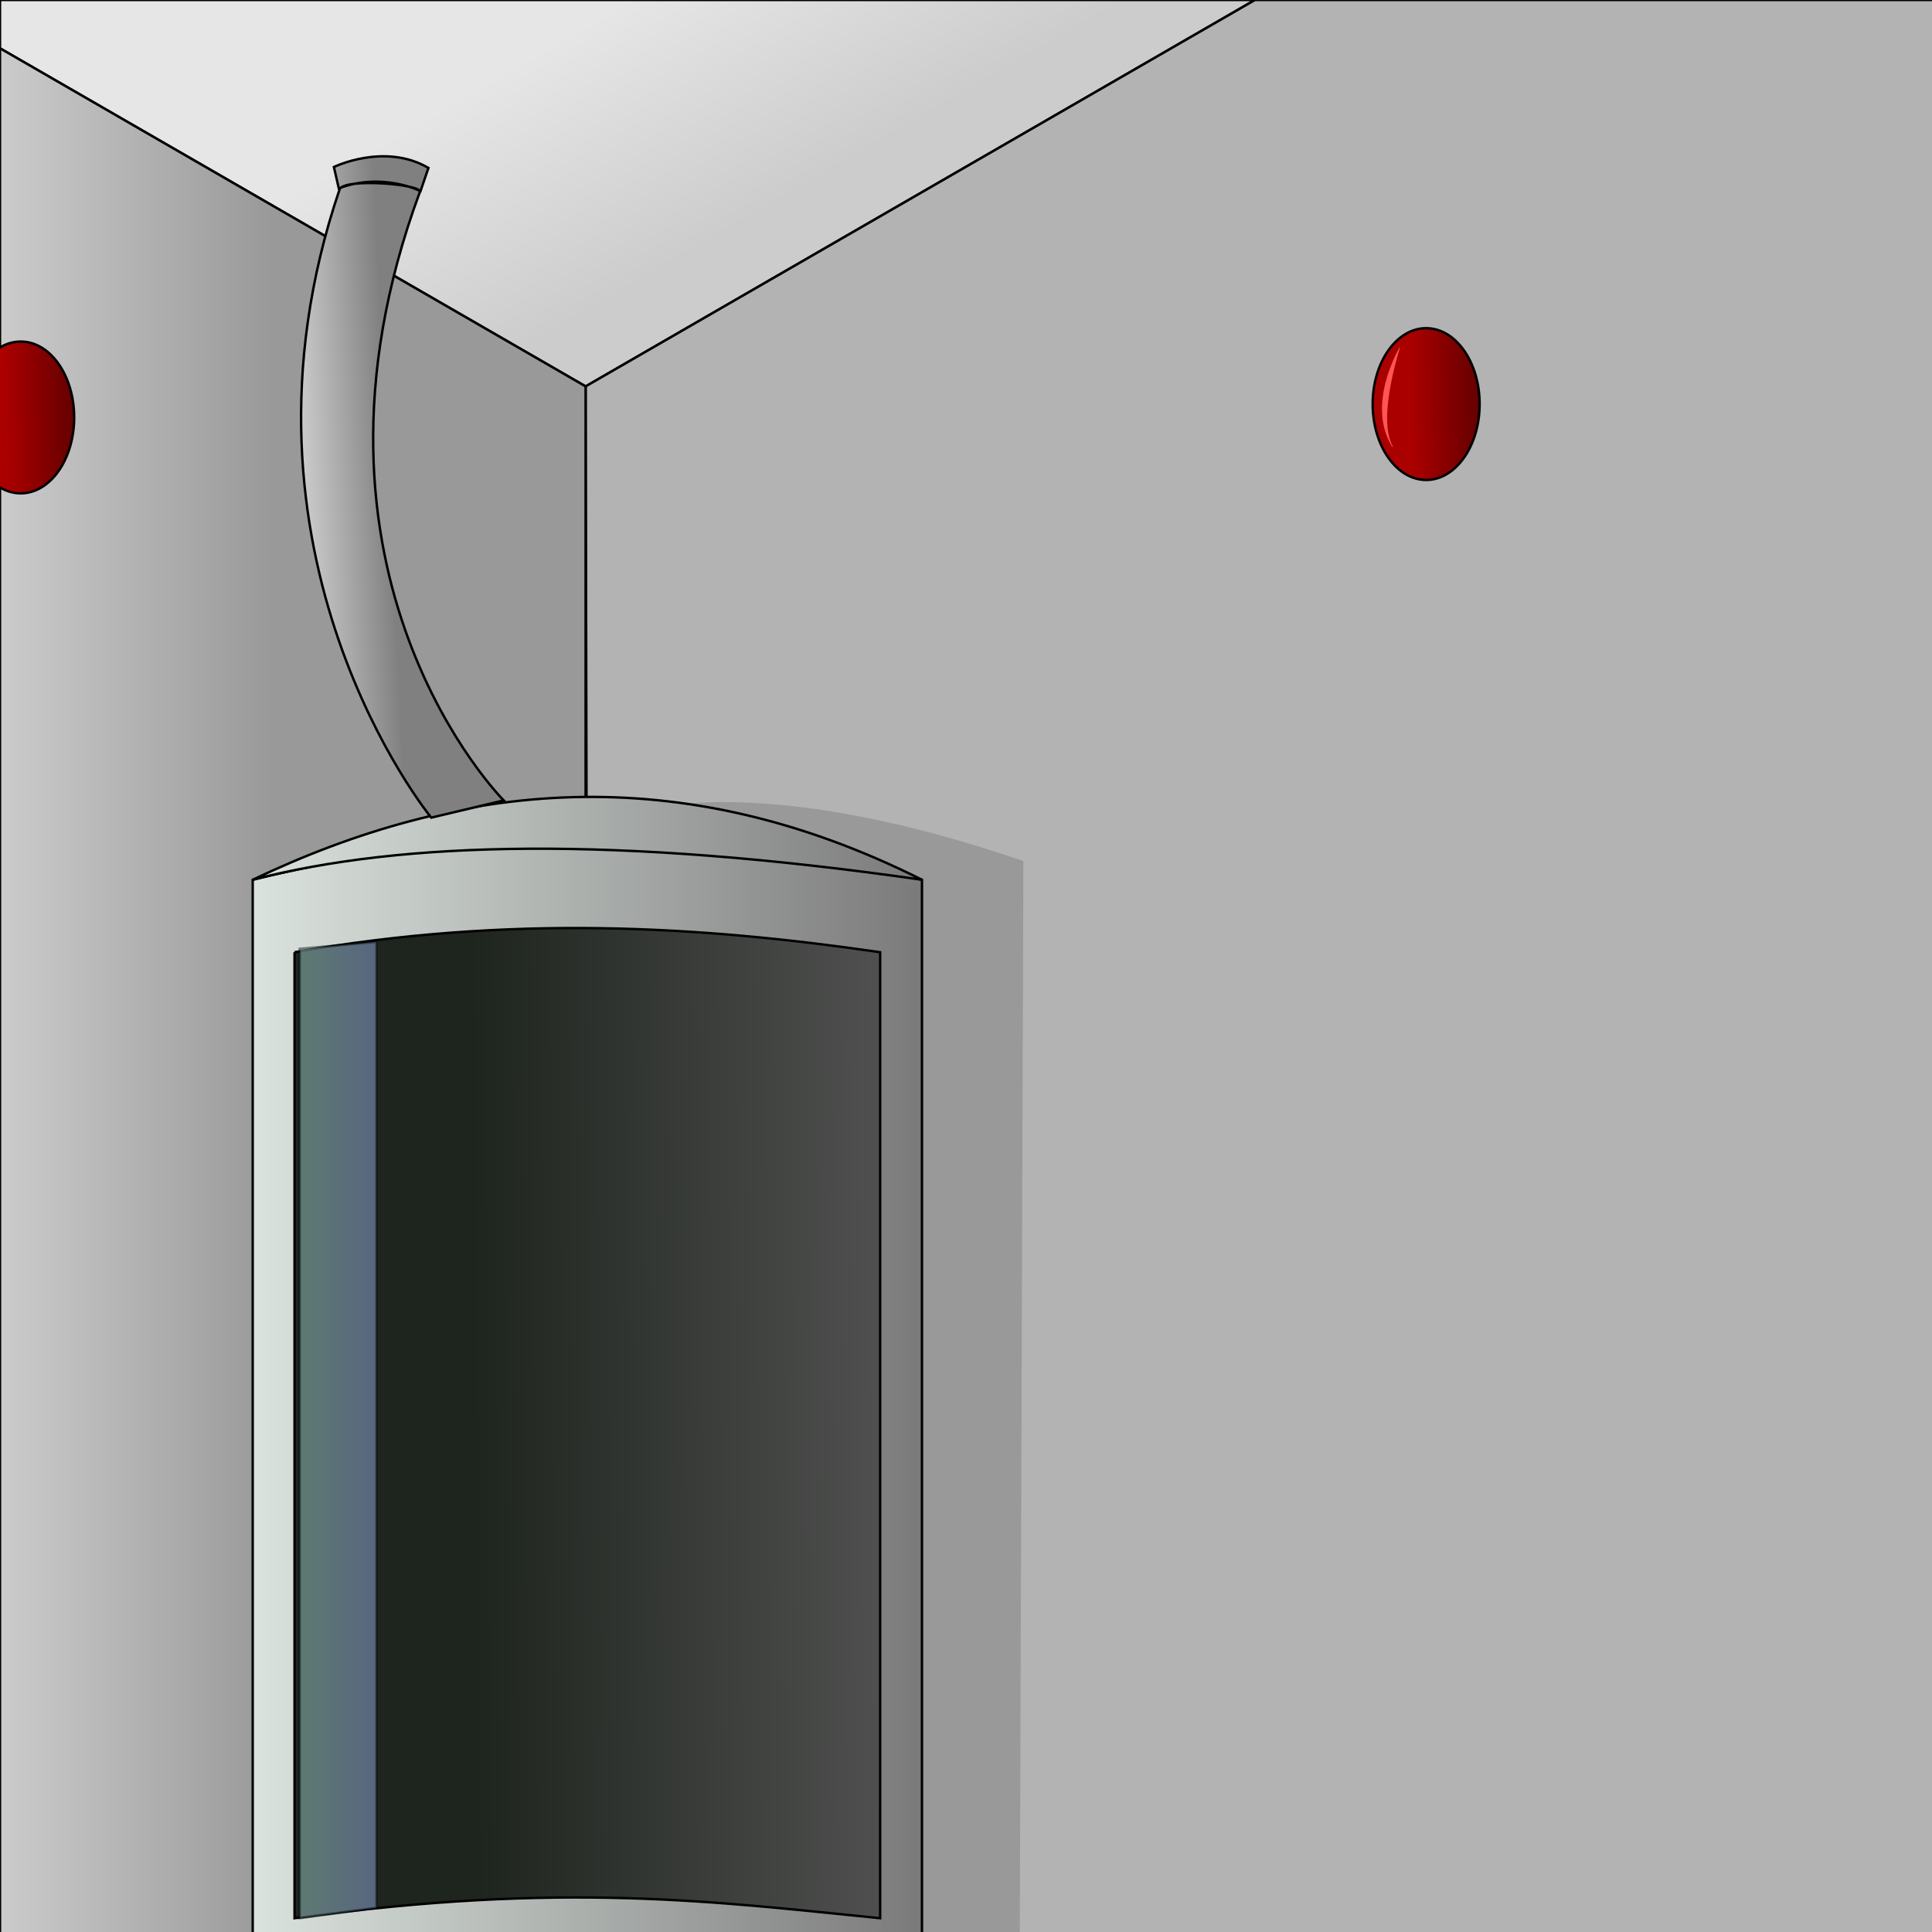 <?xml version="1.0" encoding="UTF-8" standalone="no"?>
<!-- Created with Inkscape (http://www.inkscape.org/) -->

<svg
   xmlns:dc="http://purl.org/dc/elements/1.1/"
   xmlns:cc="http://creativecommons.org/ns#"
   xmlns:rdf="http://www.w3.org/1999/02/22-rdf-syntax-ns#"
   xmlns:svg="http://www.w3.org/2000/svg"
   xmlns="http://www.w3.org/2000/svg"
   xmlns:xlink="http://www.w3.org/1999/xlink"
   xmlns:sodipodi="http://sodipodi.sourceforge.net/DTD/sodipodi-0.dtd"
   xmlns:inkscape="http://www.inkscape.org/namespaces/inkscape"
   width="800"
   height="800"
   viewBox="0 0 800 800"
   id="svg4138"
   version="1.1"
   inkscape:version="0.91 r13725"
   sodipodi:docname="Bunker1.svg">
  <defs
     id="defs4140">
    <linearGradient
       inkscape:collect="always"
       id="linearGradient3430">
      <stop
         style="stop-color:#999999;stop-opacity:1;"
         offset="0"
         id="stop3432" />
      <stop
         style="stop-color:#e6e6e6;stop-opacity:1"
         offset="1"
         id="stop3434" />
    </linearGradient>
    <linearGradient
       id="linearGradient3408"
       inkscape:collect="always">
      <stop
         id="stop3410"
         offset="0"
         style="stop-color:#e6e6e6;stop-opacity:1" />
      <stop
         id="stop3412"
         offset="1"
         style="stop-color:#cccccc;stop-opacity:1" />
    </linearGradient>
    <linearGradient
       inkscape:collect="always"
       id="linearGradient6996">
      <stop
         style="stop-color:#aa0000;stop-opacity:1"
         offset="0"
         id="stop6998" />
      <stop
         style="stop-color:#550000;stop-opacity:1"
         offset="1"
         id="stop7000" />
    </linearGradient>
    <inkscape:perspective
       sodipodi:type="inkscape:persp3d"
       inkscape:vp_x="0 : 400 : 1"
       inkscape:vp_y="0 : 1000 : 0"
       inkscape:vp_z="800.00001 : 400 : 1"
       inkscape:persp3d-origin="400 : 266.66667 : 1"
       id="perspective6399" />
    <linearGradient
       inkscape:collect="always"
       id="linearGradient6384">
      <stop
         style="stop-color:#808080;stop-opacity:1;"
         offset="0"
         id="stop6386" />
      <stop
         style="stop-color:#dbdbdb;stop-opacity:1"
         offset="1"
         id="stop6388" />
    </linearGradient>
    <linearGradient
       inkscape:collect="always"
       id="linearGradient6241">
      <stop
         style="stop-color:#dbe3de;stop-opacity:1;"
         offset="0"
         id="stop6243" />
      <stop
         style="stop-color:#7a7a7a;stop-opacity:1"
         offset="1"
         id="stop6245" />
    </linearGradient>
    <linearGradient
       inkscape:collect="always"
       id="linearGradient6217">
      <stop
         style="stop-color:#555555;stop-opacity:1"
         offset="0"
         id="stop6219" />
      <stop
         style="stop-color:#1e241e;stop-opacity:1"
         offset="1"
         id="stop6221" />
    </linearGradient>
    <linearGradient
       inkscape:collect="always"
       id="linearGradient4774">
      <stop
         style="stop-color:#afe9dd;stop-opacity:1;"
         offset="0"
         id="stop4776" />
      <stop
         style="stop-color:#a1bbff;stop-opacity:1"
         offset="1"
         id="stop4778" />
    </linearGradient>
    <linearGradient
       inkscape:collect="always"
       xlink:href="#linearGradient4774"
       id="linearGradient4780"
       x1="123.601"
       y1="592.155"
       x2="156.385"
       y2="592.155"
       gradientUnits="userSpaceOnUse" />
    <linearGradient
       inkscape:collect="always"
       xlink:href="#linearGradient6241"
       id="linearGradient6247"
       x1="104.141"
       y1="576.424"
       x2="382.269"
       y2="576.424"
       gradientUnits="userSpaceOnUse" />
    <linearGradient
       inkscape:collect="always"
       xlink:href="#linearGradient6217"
       id="linearGradient6261"
       x1="385.747"
       y1="596.461"
       x2="196.377"
       y2="597.889"
       gradientUnits="userSpaceOnUse" />
    <linearGradient
       inkscape:collect="always"
       xlink:href="#linearGradient6241"
       id="linearGradient6269"
       x1="104.426"
       y1="347.138"
       x2="381.993"
       y2="347.138"
       gradientUnits="userSpaceOnUse" />
    <linearGradient
       inkscape:collect="always"
       xlink:href="#linearGradient6384"
       id="linearGradient6390"
       x1="161.429"
       y1="204.286"
       x2="118.571"
       y2="206.429"
       gradientUnits="userSpaceOnUse" />
    <linearGradient
       inkscape:collect="always"
       xlink:href="#linearGradient6996"
       id="linearGradient7002"
       x1="587.5"
       y1="170"
       x2="621.786"
       y2="169.286"
       gradientUnits="userSpaceOnUse" />
    <linearGradient
       inkscape:collect="always"
       xlink:href="#linearGradient6996"
       id="linearGradient7101"
       gradientUnits="userSpaceOnUse"
       x1="587.5"
       y1="170"
       x2="621.786"
       y2="169.286" />
    <linearGradient
       inkscape:collect="always"
       xlink:href="#linearGradient3408"
       id="linearGradient3390"
       x1="190.526"
       y1="292.362"
       x2="242.487"
       y2="382.362"
       gradientUnits="userSpaceOnUse" />
    <linearGradient
       inkscape:collect="always"
       xlink:href="#linearGradient3430"
       id="linearGradient3436"
       x1="112.583"
       y1="587.362"
       x2="-60.622"
       y2="587.362"
       gradientUnits="userSpaceOnUse" />
  </defs>
  <sodipodi:namedview
     id="base"
     pagecolor="#ffffff"
     bordercolor="#666666"
     borderopacity="1.0"
     inkscape:pageopacity="0.0"
     inkscape:pageshadow="2"
     inkscape:zoom="0.7"
     inkscape:cx="555.43747"
     inkscape:cy="421.28261"
     inkscape:document-units="px"
     inkscape:current-layer="layer2"
     showgrid="true"
     units="px"
     inkscape:snap-grids="true"
     inkscape:snap-to-guides="true"
     inkscape:window-width="1280"
     inkscape:window-height="962"
     inkscape:window-x="-8"
     inkscape:window-y="-8"
     inkscape:window-maximized="1"
     showguides="false">
    <inkscape:grid
       type="axonomgrid"
       id="grid4686"
       units="px"
       empspacing="5"
       spacingy="1" />
  </sodipodi:namedview>
  <g
     inkscape:label="Wall"
     inkscape:groupmode="layer"
     id="layer1"
     transform="translate(0,-252.362)"
     style="display:inline">
    <path
       style="fill:#cccccc;fill-rule:evenodd;stroke:#000000;stroke-width:1px;stroke-linecap:butt;stroke-linejoin:miter;stroke-opacity:1"
       d="m 242.487,409.505 0,642.857"
       id="path4717"
       inkscape:connector-curvature="0"
       sodipodi:nodetypes="cc" />
    <path
       style="fill:url(#linearGradient3390);fill-rule:evenodd;stroke:#000000;stroke-width:1px;stroke-linecap:butt;stroke-linejoin:miter;stroke-opacity:1;fill-opacity:1"
       d="m 0,272.362 242.487,140 277.128,-160 -519.615,0 z"
       id="path4721"
       inkscape:connector-curvature="0" />
    <path
       style="fill:#b3b3b3;fill-rule:evenodd;stroke:#000000;stroke-width:1px;stroke-linecap:butt;stroke-linejoin:miter;stroke-opacity:1"
       d="m 242.487,412.362 277.128,-160 294.449,0 0,810 -570.135,5 z"
       id="path3416"
       inkscape:connector-curvature="0"
       sodipodi:nodetypes="ccccc" />
    <path
       style="fill:#999999;fill-rule:evenodd;stroke:none;stroke-width:1px;stroke-linecap:butt;stroke-linejoin:miter;stroke-opacity:1"
       d="m 276.277,585.672 c 0,1.368 46.889,-11.348 147.482,23.234 l -1.515,452.548 -176.777,6.061 z"
       id="path3426"
       inkscape:connector-curvature="0"
       sodipodi:nodetypes="ccccc" />
    <path
       style="fill:url(#linearGradient3436);fill-rule:evenodd;stroke:#000000;stroke-width:1px;stroke-linecap:butt;stroke-linejoin:miter;stroke-opacity:1;fill-opacity:1"
       d="M 242.487,412.362 0,272.362 l 0,790 242.487,0 z"
       id="path3428"
       inkscape:connector-curvature="0" />
  </g>
  <g
     inkscape:groupmode="layer"
     id="layer2"
     inkscape:label="Chamber"
     style="display:inline">
    <path
       style="display:inline;fill:url(#linearGradient6247);fill-opacity:1;fill-rule:evenodd;stroke:#000000;stroke-width:1px;stroke-linecap:butt;stroke-linejoin:miter;stroke-opacity:1"
       d="m 104.641,364.286 c 94.52,-23.589 186.404,-18.167 277.128,0 l 0,440 -277.128,0 z"
       id="path4723"
       inkscape:connector-curvature="0"
       sodipodi:nodetypes="ccccc" />
    <path
       style="display:inline;fill:url(#linearGradient6261);fill-opacity:1;fill-rule:evenodd;stroke:#000000;stroke-width:1px;stroke-linecap:butt;stroke-linejoin:miter;stroke-opacity:1"
       d="m 121.962,394.286 c 89.768,-15.643 167.85,-10.836 242.487,0 l 0,400 c -67.452,-6.689 -130.847,-15.406 -242.487,0 l 0,-400"
       id="path4725"
       inkscape:connector-curvature="0"
       sodipodi:nodetypes="ccccc" />
    <path
       style="opacity:0.438;fill:url(#linearGradient4780);fill-opacity:1;fill-rule:evenodd;stroke:#000000;stroke-width:1px;stroke-linecap:butt;stroke-linejoin:miter;stroke-opacity:1"
       d="m 155.885,390 0,400 -31.784,4.286 0,-401.429 z"
       id="path4757"
       inkscape:connector-curvature="0"
       sodipodi:nodetypes="ccccc" />
    <path
       style="display:inline;fill:url(#linearGradient6269);fill-opacity:1;fill-rule:evenodd;stroke:#000000;stroke-width:1px;stroke-linecap:butt;stroke-linejoin:miter;stroke-opacity:1"
       d="m 104.641,364.286 c 85.586,-40.741 176.341,-50.469 277.128,0 -126.714,-18.179 -215.125,-16.08 -277.128,0 z"
       id="path4727"
       inkscape:connector-curvature="0"
       sodipodi:nodetypes="ccc" />
    <ellipse
       style="opacity:1;fill:#5f5f5f;fill-opacity:0;stroke:none"
       id="path6303"
       cx="158.214"
       cy="66.429"
       rx="32.857"
       ry="10" />
    <path
       id="path6381"
       style="fill:url(#linearGradient6390);fill-opacity:1;fill-rule:evenodd;stroke:#000000;stroke-width:1px;stroke-linecap:butt;stroke-linejoin:miter;stroke-opacity:1"
       d="m 140.285,77.993 -2.02,-8.839 c 0,0 20.961,-10.228 39.143,0.379 l -3.283,9.596 c 0,0 -15.784,-7.955 -33.84,-1.136 z m 38.286,260.578 c 0,0 -89.375,-108.75 -37.946,-260.179 2.079,-4.782 34.453,-2.117 33.214,1.161 C 115.268,238.125 208.571,331.429 208.571,331.429 Z"
       inkscape:connector-curvature="0" />
  </g>
  <g
     inkscape:groupmode="layer"
     id="layer3"
     inkscape:label="lights">
    <g
       id="g7037"
       transform="translate(-3.03,-2.684)">
      <ellipse
         ry="31.429"
         rx="22.143"
         cy="170"
         cx="593.571"
         id="path6424"
         style="opacity:1;fill:url(#linearGradient7002);fill-opacity:1;stroke:#000000" />
      <path
         inkscape:connector-curvature="0"
         id="path6430"
         d="m 582.857,146.071 c 0,0 -14.643,23.929 -3.214,41.786 1.071,-0.714 -7.5,-5.714 3.214,-41.786 z"
         style="fill:#ff5555;fill-rule:evenodd;stroke:none;stroke-width:1px;stroke-linecap:butt;stroke-linejoin:miter;stroke-opacity:1" />
    </g>
    <g
       style="display:inline"
       transform="translate(-585,2.857)"
       id="g7037-1">
      <ellipse
         ry="31.429"
         rx="22.143"
         cy="170"
         cx="593.571"
         id="path6424-6"
         style="opacity:1;fill:url(#linearGradient7101);fill-opacity:1;stroke:#000000" />
      <path
         inkscape:connector-curvature="0"
         id="path6430-3"
         d="m 582.857,146.071 c 0,0 -14.643,23.929 -3.214,41.786 1.071,-0.714 -7.5,-5.714 3.214,-41.786 z"
         style="fill:#ff5555;fill-rule:evenodd;stroke:none;stroke-width:1px;stroke-linecap:butt;stroke-linejoin:miter;stroke-opacity:1" />
    </g>
  </g>
</svg>
